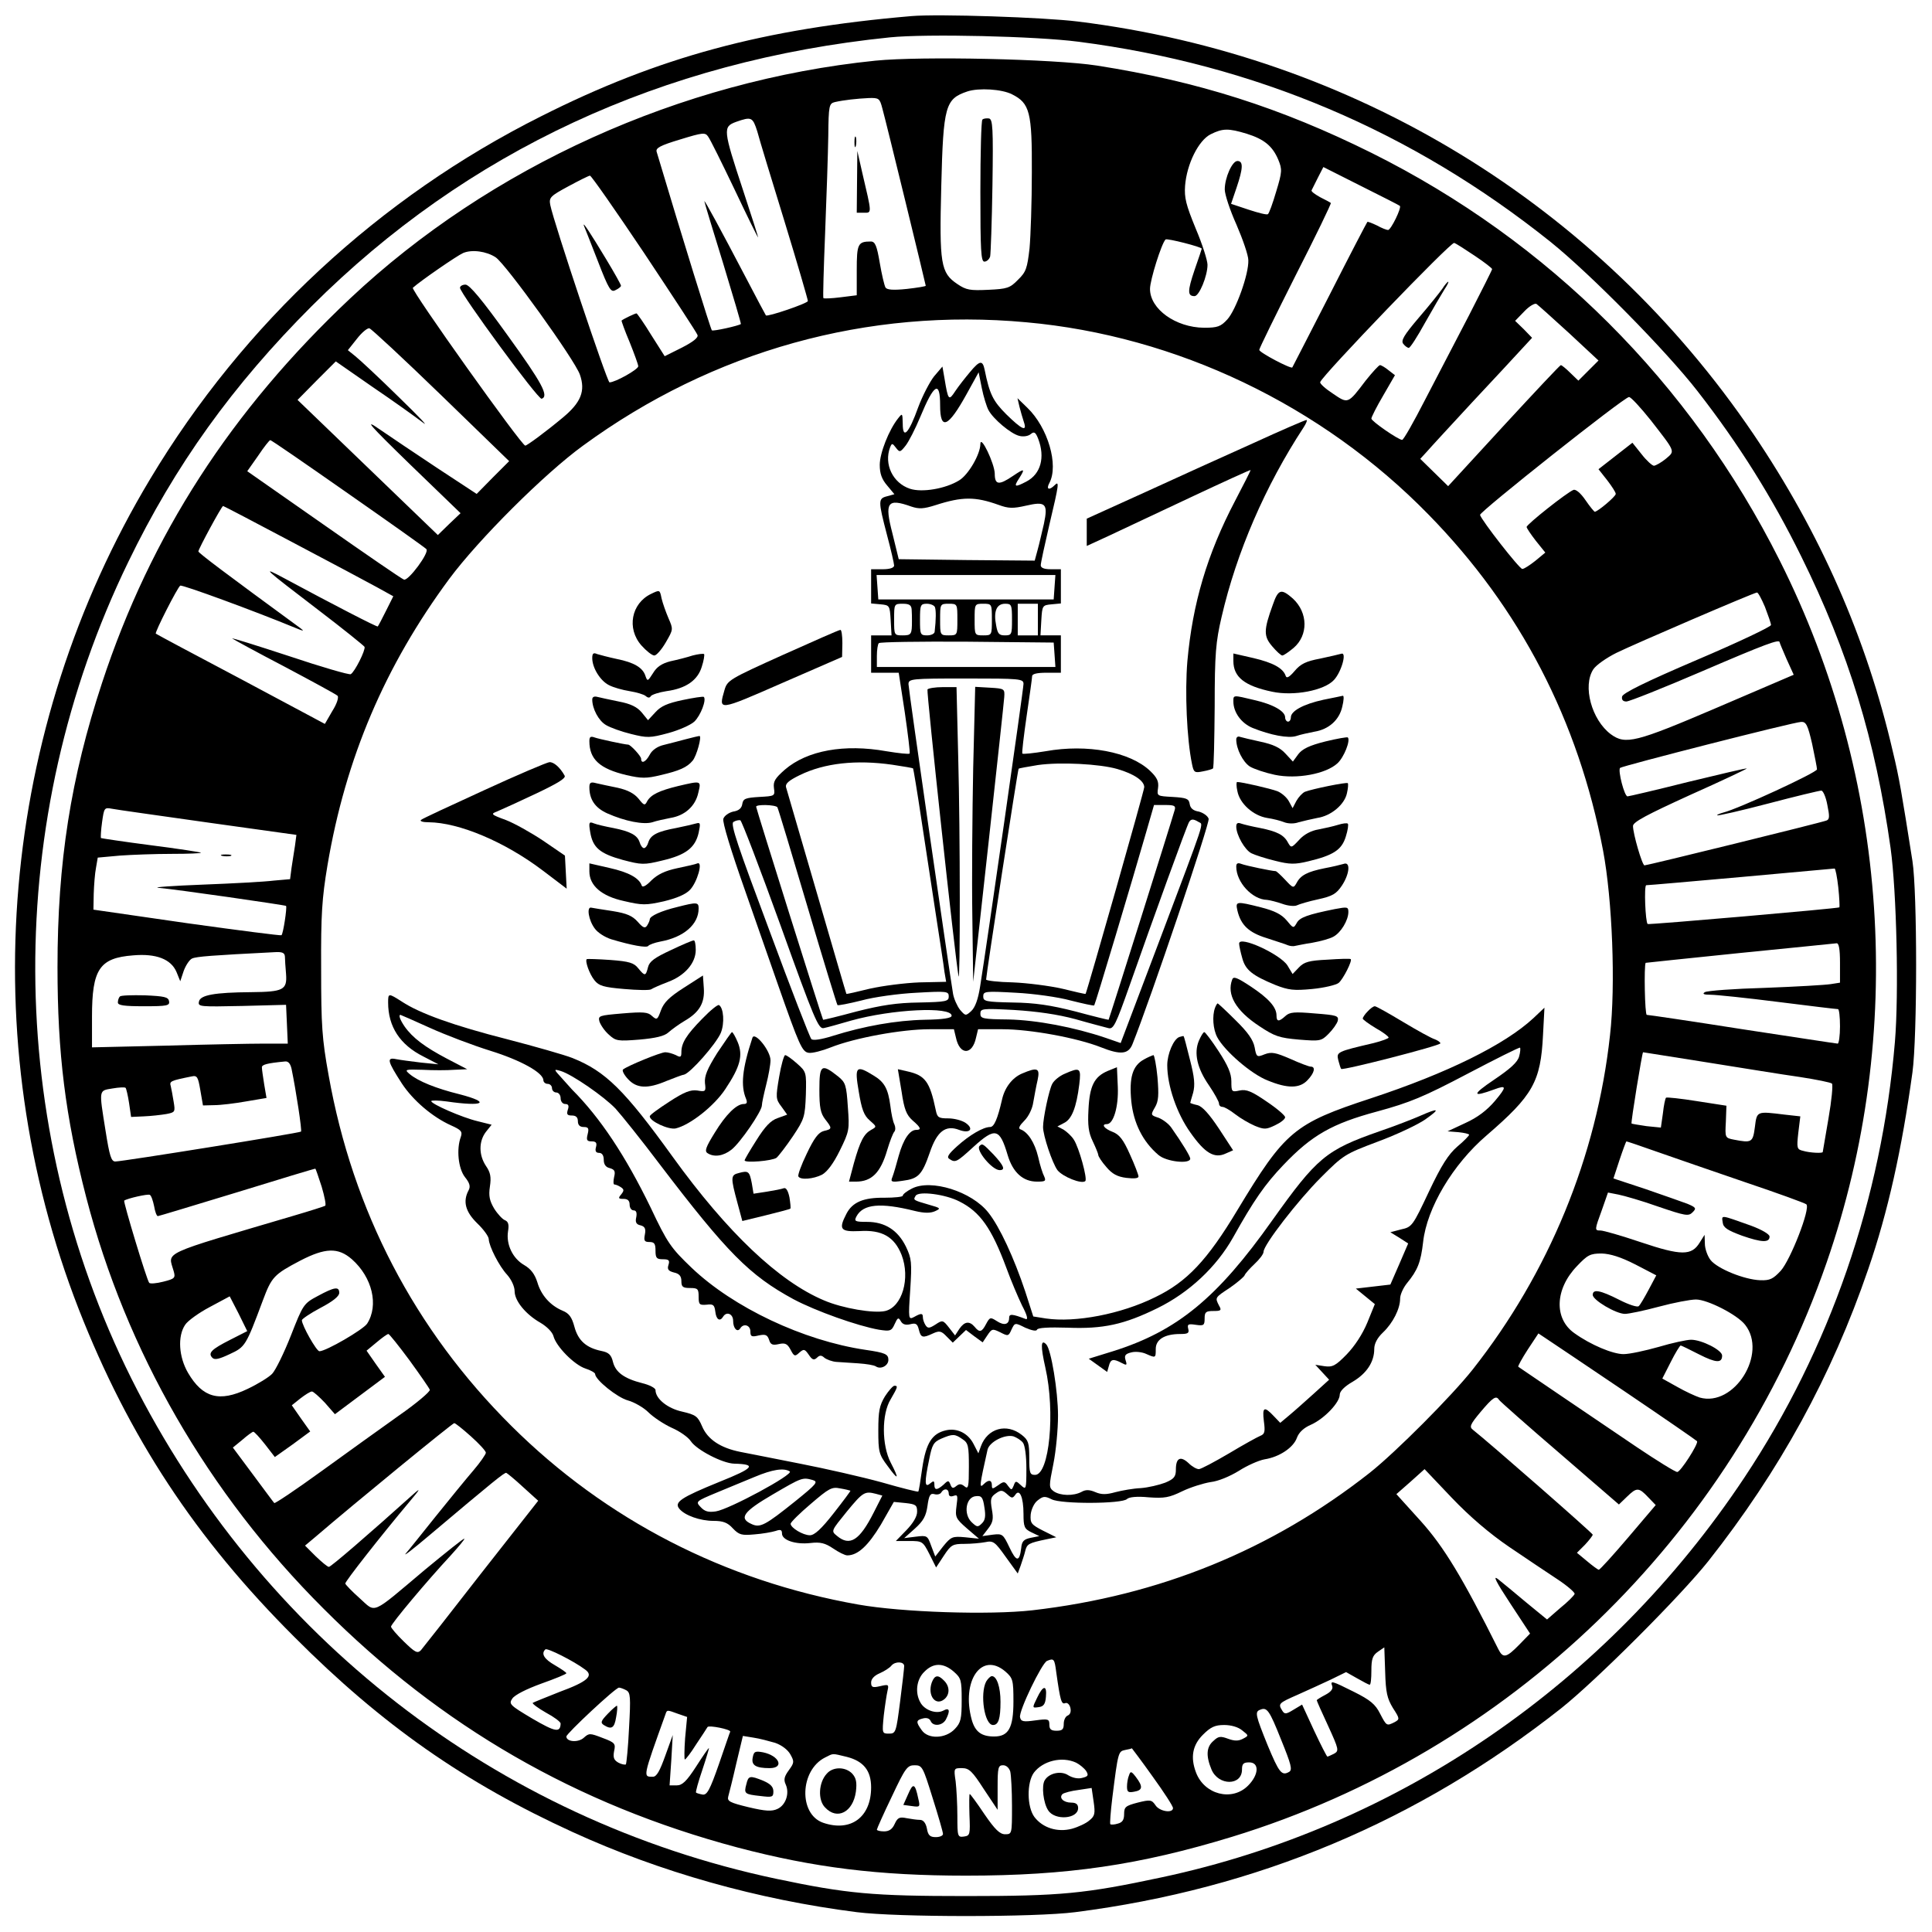 <?xml version="1.0" standalone="no"?>
<!DOCTYPE svg PUBLIC "-//W3C//DTD SVG 20010904//EN"
 "http://www.w3.org/TR/2001/REC-SVG-20010904/DTD/svg10.dtd">
<svg version="1.0" xmlns="http://www.w3.org/2000/svg"
 width="672pt" height="672pt" viewBox="0 0 672 672"
 preserveAspectRatio="xMidYMid meet">

<g transform="translate(0,672) scale(0.1,-0.1)"
fill="#000000" stroke="none">
<path d="M3170 6664 c-514 -44 -879 -142 -1289 -349 -562 -282 -1034 -720
-1358 -1260 -524 -872 -616 -1948 -249 -2889 174 -444 405 -796 751 -1141 304
-305 592 -506 966 -677 306 -140 644 -235 989 -279 141 -18 620 -18 760 0 633
81 1192 316 1690 709 122 97 415 390 512 512 248 314 429 644 556 1015 69 200
117 417 154 685 17 125 17 626 0 735 -38 241 -46 289 -68 380 -92 397 -253
762 -485 1105 -542 799 -1389 1316 -2349 1435 -120 15 -487 27 -580 19z m580
-89 c615 -79 1163 -312 1644 -697 139 -112 402 -379 510 -518 145 -186 261
-372 361 -575 165 -334 258 -639 311 -1015 21 -152 29 -507 15 -674 -46 -546
-226 -1068 -524 -1516 -476 -716 -1204 -1215 -2027 -1390 -267 -57 -349 -65
-680 -65 -325 0 -413 8 -660 60 -973 206 -1794 843 -2243 1740 -442 886 -446
1944 -11 2840 163 337 364 616 638 890 540 539 1219 854 2011 935 129 13 508
4 655 -15z"/>
<path d="M3045 6509 c-677 -69 -1340 -369 -1827 -827 -414 -390 -694 -823
-863 -1337 -109 -331 -155 -624 -155 -989 0 -299 27 -519 100 -801 139 -535
423 -1029 825 -1430 410 -411 881 -682 1440 -831 266 -70 490 -98 795 -98 353
0 604 37 925 135 963 295 1736 1040 2068 1996 277 797 218 1687 -163 2444
-311 619 -803 1110 -1419 1417 -316 157 -604 249 -956 304 -149 23 -611 33
-770 17z m475 -117 c62 -31 70 -62 69 -272 0 -102 -4 -220 -8 -264 -8 -69 -12
-82 -40 -109 -28 -29 -38 -32 -103 -35 -64 -3 -77 -1 -108 20 -58 39 -63 69
-56 341 7 280 14 303 91 329 40 13 120 8 155 -10z m-451 -49 c13 -46 151 -613
151 -617 0 -2 -30 -7 -66 -11 -48 -5 -69 -3 -74 5 -4 7 -13 45 -20 86 -10 59
-16 74 -31 74 -45 0 -49 -8 -49 -100 l0 -87 -56 -7 c-31 -4 -58 -5 -60 -3 -2
1 1 104 6 227 5 124 10 276 11 338 1 106 3 112 23 117 31 7 76 12 118 14 35 1
38 -1 47 -36z m-435 -80 c7 -27 50 -168 95 -314 45 -147 81 -271 81 -276 0 -8
-141 -56 -146 -50 -1 1 -33 61 -70 132 -89 170 -144 271 -144 265 0 -3 29 -99
65 -215 35 -115 63 -210 62 -212 -7 -6 -97 -26 -101 -22 -4 4 -101 316 -192
621 -4 13 12 22 82 43 78 24 87 25 97 10 7 -9 48 -92 92 -184 44 -93 81 -168
82 -167 1 0 -23 75 -53 166 -69 209 -70 219 -24 236 54 19 58 17 74 -33z
m1702 -8 c61 -19 90 -43 110 -90 14 -34 14 -42 -7 -111 -12 -41 -25 -77 -29
-79 -4 -3 -35 5 -68 16 l-60 20 19 56 c23 68 24 93 3 93 -18 0 -44 -58 -44
-99 0 -17 18 -72 41 -123 22 -51 41 -106 41 -123 2 -48 -43 -173 -73 -206 -23
-25 -34 -29 -81 -29 -99 1 -188 65 -188 135 0 31 40 158 54 172 5 5 126 -26
126 -32 0 -1 -11 -34 -25 -74 -25 -74 -25 -91 0 -91 16 0 45 70 45 109 0 15
-18 72 -41 126 -34 83 -40 107 -37 149 6 76 47 158 89 179 42 21 62 21 125 2z
m533 -251 c7 -6 -31 -84 -41 -84 -5 0 -23 7 -39 16 -17 8 -32 14 -33 12 -2 -2
-61 -115 -131 -253 -70 -137 -129 -251 -130 -253 -5 -6 -115 52 -115 61 0 5
57 121 126 258 70 137 125 251 123 253 -2 2 -19 11 -37 20 -18 10 -32 20 -30
24 2 4 12 24 22 44 l19 37 131 -66 c72 -36 133 -67 135 -69z m-2628 -165 c99
-149 183 -277 185 -284 4 -9 -15 -24 -54 -44 l-60 -30 -47 74 c-25 41 -49 75
-51 75 -5 0 -45 -19 -52 -25 -1 -1 11 -35 28 -75 16 -40 30 -78 30 -84 0 -11
-80 -56 -100 -56 -8 0 -194 556 -206 617 -5 26 0 31 63 65 37 20 71 37 75 37
4 1 89 -121 189 -270z m2889 -9 c33 -22 60 -43 60 -46 0 -3 -37 -76 -81 -162
-45 -87 -114 -219 -153 -294 -39 -76 -74 -138 -79 -138 -13 0 -107 65 -107 74
0 5 18 41 41 80 l41 71 -22 17 c-12 10 -26 18 -30 18 -4 0 -26 -24 -50 -54
-62 -82 -61 -81 -114 -45 -26 17 -46 35 -44 40 8 24 455 489 466 484 7 -2 39
-23 72 -45z m-3406 -5 c36 -24 276 -358 293 -408 20 -57 4 -97 -60 -150 -60
-50 -124 -97 -130 -97 -13 0 -399 542 -391 549 25 23 154 112 175 121 31 13
81 6 113 -15z m3734 -264 l102 -95 -35 -35 -35 -35 -28 27 c-15 15 -30 27 -33
27 -3 0 -92 -95 -199 -211 l-193 -210 -48 47 -49 48 23 25 c12 14 83 91 157
171 74 79 152 163 172 185 l37 40 -29 30 -30 29 32 33 c17 18 36 29 42 26 6
-4 57 -50 114 -102z m-1888 38 c522 -47 1027 -288 1399 -669 318 -325 521
-716 607 -1169 32 -170 44 -468 24 -642 -46 -422 -213 -827 -478 -1163 -72
-91 -267 -287 -358 -359 -341 -268 -730 -427 -1173 -478 -150 -17 -454 -7
-606 20 -464 82 -878 295 -1206 621 -337 335 -552 748 -636 1220 -23 127 -26
173 -26 370 -1 190 3 246 22 360 63 373 200 694 424 997 101 136 330 365 465
463 451 330 990 480 1542 429z m-2036 -253 l237 -230 -57 -57 -56 -57 -137 90
c-75 50 -165 110 -201 135 -55 38 -39 19 108 -124 l174 -168 -40 -38 -39 -38
-164 158 c-90 87 -200 193 -244 235 l-80 77 66 67 67 67 128 -89 c71 -48 149
-104 174 -123 25 -20 -12 19 -82 87 -69 68 -138 132 -152 143 l-26 21 31 39
c17 22 37 39 44 37 7 -2 119 -106 249 -232z m4208 -88 c87 -112 85 -106 52
-134 -16 -13 -34 -23 -41 -24 -6 0 -26 18 -43 40 l-32 40 -59 -46 -59 -46 30
-38 c16 -21 30 -42 30 -48 0 -9 -63 -62 -73 -62 -2 0 -17 18 -32 40 -17 25
-34 39 -42 36 -23 -9 -163 -120 -163 -129 0 -4 15 -26 32 -48 l33 -41 -35 -29
c-19 -15 -39 -28 -45 -28 -10 0 -142 169 -147 188 -3 10 500 409 518 410 6 1
40 -36 76 -81z m-4532 -254 c146 -102 269 -189 273 -194 12 -11 -63 -112 -78
-106 -7 2 -132 88 -279 191 l-266 186 38 54 c20 30 39 54 42 54 3 1 124 -83
270 -185z m-193 -170 c131 -69 264 -140 295 -157 l56 -31 -25 -50 c-14 -28
-27 -53 -29 -55 -2 -3 -153 75 -324 167 -84 45 -76 38 115 -108 88 -67 161
-126 163 -130 4 -11 -34 -87 -48 -95 -5 -3 -102 25 -215 63 -113 37 -202 65
-197 61 4 -3 86 -48 182 -98 96 -51 179 -96 184 -101 5 -5 -2 -28 -18 -53
l-26 -45 -292 156 c-161 85 -294 156 -296 158 -5 3 76 162 85 167 7 4 260 -89
398 -146 31 -13 35 -13 20 -2 -261 191 -354 261 -355 267 0 8 81 158 86 158 2
0 111 -57 241 -126z m5122 -225 c11 -29 21 -57 21 -63 0 -6 -116 -61 -257
-121 -180 -77 -259 -116 -261 -128 -2 -11 3 -17 15 -17 10 0 128 47 263 105
221 95 270 113 270 101 0 -2 11 -28 24 -58 l25 -55 -266 -114 c-285 -122 -319
-130 -370 -93 -67 50 -99 168 -61 226 10 15 46 40 80 57 63 31 477 209 489
210 4 1 16 -22 28 -50z m164 -476 c9 -43 17 -83 17 -89 0 -11 -273 -137 -325
-150 -14 -4 -24 -8 -22 -10 2 -2 82 16 177 41 95 25 178 45 185 45 6 0 16 -22
21 -50 8 -39 8 -50 -3 -54 -17 -7 -623 -156 -633 -156 -8 0 -40 110 -40 137 0
14 50 40 199 108 110 49 198 91 197 92 -1 2 -93 -20 -205 -47 -111 -28 -206
-50 -210 -50 -11 0 -34 90 -26 99 8 7 602 159 630 160 17 1 23 -11 38 -76z
m-5580 -274 l308 -43 -5 -38 c-3 -21 -9 -55 -12 -77 l-5 -39 -57 -5 c-31 -4
-142 -10 -247 -14 -104 -4 -174 -9 -155 -11 61 -5 441 -60 445 -63 4 -5 -10
-98 -16 -102 -2 -2 -150 17 -329 42 l-325 47 1 55 c1 30 4 71 8 91 l6 35 77 7
c42 3 123 6 181 6 58 0 103 2 101 4 -2 2 -80 14 -174 26 -93 12 -172 24 -174
25 -1 2 0 27 4 55 7 50 8 52 34 47 14 -3 165 -24 334 -48z m5671 -225 c4 -37
5 -68 4 -70 -5 -4 -662 -61 -667 -58 -8 7 -13 134 -5 135 17 0 649 57 655 58
3 1 9 -29 13 -65z m6 -263 l0 -69 -32 -5 c-18 -3 -121 -9 -228 -13 -107 -3
-202 -10 -210 -15 -10 -6 -4 -9 20 -9 19 0 125 -11 235 -25 110 -14 203 -25
208 -25 4 0 7 -27 7 -60 0 -33 -4 -60 -8 -60 -4 0 -153 23 -331 50 -178 28
-327 50 -333 50 -7 0 -10 171 -4 181 1 0 147 16 326 34 179 18 331 33 338 34
8 1 12 -19 12 -68z m-5409 22 c0 -10 2 -37 4 -61 4 -55 -9 -62 -122 -63 -127
-1 -177 -10 -181 -33 -4 -18 4 -18 150 -15 l153 4 3 -67 3 -68 -84 0 c-46 0
-199 -3 -340 -7 l-257 -6 0 107 c0 165 26 204 143 213 80 7 132 -13 151 -58
l13 -32 12 36 c7 19 20 39 29 43 15 7 69 11 285 22 29 2 37 -2 38 -15z m4945
-368 c120 -19 266 -43 324 -51 58 -9 108 -19 112 -23 4 -4 -1 -58 -12 -121
-11 -63 -20 -116 -20 -117 0 -5 -45 -3 -68 4 -22 5 -23 9 -17 63 l7 57 -54 6
c-98 12 -97 13 -104 -43 -7 -54 -11 -56 -73 -44 -31 6 -31 7 -28 62 l2 56
-103 16 c-56 9 -104 14 -107 12 -3 -3 -8 -27 -11 -55 l-7 -49 -50 5 c-27 4
-51 8 -52 9 -3 3 37 248 40 248 1 0 100 -16 221 -35z m-4922 -22 c16 -78 37
-216 33 -219 -5 -5 -621 -104 -646 -104 -14 0 -20 19 -34 108 -23 144 -24 138
24 146 23 4 44 5 46 2 2 -2 8 -26 12 -53 l7 -48 44 2 c25 1 60 5 78 8 31 6 32
7 26 43 -3 20 -8 45 -10 54 -5 17 -2 19 73 34 19 4 22 -2 30 -49 l9 -52 39 1
c22 0 72 6 111 13 l71 12 -8 47 c-4 26 -8 52 -8 59 -1 10 18 15 81 21 11 1 18
-8 22 -25z m4749 -289 c56 -20 194 -67 307 -106 113 -38 209 -73 213 -77 15
-14 -55 -193 -89 -231 -27 -29 -38 -34 -71 -33 -56 2 -149 40 -173 70 -11 14
-20 40 -20 57 l-1 31 -17 -27 c-28 -46 -64 -46 -204 1 -68 23 -131 41 -141 41
-21 0 -21 1 5 72 l21 60 36 -7 c20 -4 83 -22 139 -42 94 -32 105 -34 119 -20
14 14 13 17 -18 30 -19 7 -84 30 -145 51 l-112 37 21 64 c12 36 23 65 24 65 2
0 50 -16 106 -36z m-4644 -122 c10 -34 16 -64 12 -66 -3 -2 -53 -18 -111 -35
-470 -139 -435 -123 -416 -192 7 -24 4 -27 -36 -37 -23 -6 -46 -8 -49 -4 -8 8
-91 283 -87 286 12 8 83 24 89 20 5 -2 11 -20 15 -39 3 -19 9 -35 13 -35 3 0
128 38 276 83 149 46 271 83 272 82 1 0 11 -29 22 -63z m105 -252 c71 -63 94
-160 53 -224 -14 -21 -143 -96 -166 -96 -10 0 -61 90 -61 108 0 4 29 24 65 43
42 22 65 40 65 52 0 23 -16 21 -75 -11 -49 -26 -51 -30 -93 -137 -24 -61 -53
-120 -65 -133 -11 -12 -50 -36 -86 -53 -98 -47 -156 -31 -207 56 -32 55 -37
127 -10 167 9 14 48 42 86 62 l69 37 31 -60 30 -61 -59 -30 c-65 -33 -79 -46
-62 -63 8 -8 24 -4 60 13 54 25 56 28 115 186 31 83 39 91 130 139 87 45 132
47 180 5z m4464 -18 l73 -38 -26 -49 c-15 -28 -30 -54 -35 -58 -4 -5 -35 5
-68 22 -67 34 -92 38 -92 17 0 -18 81 -66 112 -66 13 0 66 11 118 25 52 14
110 25 129 25 40 0 144 -53 171 -88 79 -100 -38 -287 -158 -253 -15 5 -50 21
-78 37 l-52 29 29 57 c16 32 32 58 35 58 2 0 31 -14 64 -31 59 -30 80 -31 80
-4 0 19 -71 55 -108 55 -15 0 -66 -11 -113 -25 -46 -13 -101 -25 -122 -25 -37
0 -114 32 -171 73 -71 50 -68 153 9 233 37 39 46 44 86 44 30 -1 66 -12 117
-38z m-4264 -333 c37 -51 69 -97 71 -103 2 -6 -46 -47 -108 -90 -62 -44 -183
-131 -270 -194 -87 -63 -160 -112 -163 -110 -3 3 -36 48 -74 99 l-70 94 33 27
c17 15 35 28 38 28 4 0 22 -20 41 -44 l34 -44 62 44 61 45 -32 45 -32 46 30
24 c17 13 34 24 40 24 5 0 25 -18 45 -39 l35 -40 87 65 87 65 -32 45 -32 46
35 29 c19 16 37 29 41 29 3 0 36 -41 73 -91z m4229 -110 c136 -92 249 -170
250 -172 4 -11 -58 -107 -69 -107 -7 0 -70 39 -140 86 -150 101 -407 276 -413
280 -2 2 13 29 33 60 l37 56 27 -18 c15 -10 139 -93 275 -185z m-439 -28 c3
-5 98 -89 211 -186 l206 -178 28 27 c34 33 41 33 74 -2 l26 -27 -96 -113 c-52
-61 -98 -112 -102 -112 -3 0 -22 14 -41 30 l-35 29 28 28 c15 16 27 32 27 35
0 5 -361 321 -417 365 -13 10 -9 19 27 62 43 51 54 58 64 42z m-3576 -127 c29
-26 52 -51 52 -57 0 -5 -19 -33 -43 -61 -24 -28 -83 -100 -132 -161 -48 -60
-95 -119 -104 -129 -9 -11 26 16 78 60 230 194 266 223 272 221 3 -1 30 -23
58 -49 l53 -48 -198 -252 c-108 -139 -203 -260 -210 -268 -12 -12 -20 -8 -59
30 -25 24 -45 48 -45 52 0 10 127 161 207 247 28 31 50 57 48 59 -2 2 -63 -47
-137 -108 -190 -160 -169 -151 -227 -99 -27 24 -49 47 -50 51 -1 7 123 165
222 283 38 45 42 52 16 29 -159 -143 -288 -254 -295 -254 -5 0 -25 17 -46 37
l-37 37 37 31 c135 116 476 395 482 395 4 0 30 -21 58 -46z m3612 -385 c58
-39 133 -90 167 -112 35 -23 61 -46 60 -51 -2 -6 -24 -28 -50 -49 l-46 -40
-72 59 c-39 33 -83 69 -98 81 -20 16 -8 -8 42 -84 l69 -105 -38 -39 c-44 -45
-56 -48 -72 -16 -125 250 -190 357 -270 446 l-85 94 49 43 49 44 95 -100 c62
-65 131 -124 200 -171z m-3215 -426 c31 -22 9 -42 -89 -78 -48 -19 -90 -36
-93 -38 -2 -3 18 -18 46 -34 28 -15 51 -32 51 -38 -1 -33 -19 -29 -98 17 -79
47 -83 51 -70 70 9 13 49 33 101 52 48 17 87 33 87 36 0 3 -18 15 -40 28 -37
21 -49 40 -33 55 6 6 98 -40 138 -70z m2810 -134 c24 -37 24 -39 6 -49 -28
-14 -28 -14 -51 30 -16 32 -34 47 -90 75 -78 39 -84 41 -76 20 3 -10 -5 -20
-24 -30 -17 -9 -30 -17 -30 -19 0 -2 18 -43 40 -90 37 -81 38 -86 20 -96 -10
-5 -21 -10 -23 -10 -2 0 -23 41 -46 90 l-42 91 -30 -18 c-26 -16 -31 -16 -39
-3 -15 24 -13 26 53 55 34 15 86 39 116 53 l53 26 39 -22 c21 -12 40 -22 43
-22 4 0 6 22 6 49 0 40 4 53 23 66 l22 15 3 -86 c2 -71 7 -92 27 -125z m-1171
124 c14 -99 18 -112 31 -107 7 3 15 -4 18 -16 3 -13 0 -23 -9 -27 -8 -3 -14
-16 -14 -29 0 -19 -5 -24 -25 -24 -19 0 -25 5 -25 21 0 20 -4 21 -49 15 -42
-6 -50 -4 -53 11 -5 21 76 189 94 196 24 10 26 7 32 -40z m-529 22 c0 -6 -6
-61 -14 -122 -14 -109 -15 -113 -39 -113 -24 0 -24 1 -18 63 4 34 10 73 13 86
5 22 4 23 -26 16 -26 -6 -31 -4 -31 13 0 12 11 24 30 32 16 7 35 19 41 27 13
15 44 14 44 -2z m172 -19 c26 -23 28 -29 28 -99 0 -66 -3 -79 -24 -101 -32
-34 -93 -36 -115 -4 -21 29 -20 35 5 41 12 3 22 0 26 -9 8 -20 41 -17 53 5 16
31 13 43 -9 31 -25 -13 -66 2 -80 29 -19 34 -13 80 14 106 31 32 66 32 102 1z
m180 0 c26 -23 28 -29 28 -104 0 -92 -17 -122 -67 -122 -44 0 -66 16 -78 58
-37 135 34 239 117 168z m-1319 -65 c15 -8 16 -23 10 -131 -3 -67 -9 -124 -11
-127 -3 -2 -15 0 -26 6 -16 9 -19 18 -15 40 6 26 3 30 -40 46 -44 17 -47 17
-65 1 -19 -18 -61 -15 -61 4 0 10 171 170 183 170 4 0 16 -4 25 -9z m2278
-172 c35 -86 40 -105 28 -112 -26 -15 -35 -3 -75 93 -42 104 -45 116 -26 123
24 10 32 -1 73 -104z m-2098 90 l32 -11 -7 -74 c-3 -41 -3 -74 -1 -74 3 0 21
23 39 52 19 28 37 56 40 61 5 7 80 -8 79 -16 -1 -1 -18 -51 -39 -112 -32 -92
-42 -109 -57 -107 -11 2 -21 5 -23 7 -2 2 8 38 22 79 14 42 24 76 23 76 -2 0
-22 -29 -45 -65 -33 -51 -48 -65 -67 -65 l-25 0 6 88 5 87 -26 -72 c-19 -53
-30 -73 -43 -73 -35 0 -36 -5 44 218 5 15 5 15 43 1z m1963 -58 c23 -18 23
-18 2 -29 -15 -8 -29 -8 -51 0 -27 10 -34 9 -51 -7 -25 -21 -27 -52 -7 -100
24 -57 106 -57 106 0 0 20 5 25 25 25 36 0 34 -43 -4 -81 -56 -56 -152 -31
-181 46 -20 53 -12 95 24 131 27 27 42 34 74 34 24 0 49 -7 63 -19z m-1625
-43 c23 -8 44 -24 53 -40 14 -25 14 -29 -5 -55 -16 -22 -19 -33 -11 -50 14
-31 0 -72 -29 -85 -19 -9 -41 -8 -100 6 -66 16 -75 21 -71 37 3 11 16 62 28
115 l23 96 37 -6 c21 -3 54 -12 75 -18z m1313 -117 c39 -54 71 -103 71 -110 0
-19 -47 -12 -61 10 -13 19 -18 20 -62 9 -42 -11 -47 -15 -47 -40 0 -20 -6 -29
-22 -33 -12 -4 -24 -4 -26 -2 -2 2 1 43 7 92 20 160 21 161 44 166 12 2 23 5
24 6 0 0 33 -43 72 -98z m-1063 68 c58 -15 84 -48 84 -106 0 -104 -71 -156
-167 -123 -86 30 -81 183 7 227 30 15 22 15 76 2z m797 -20 c12 -6 28 -19 35
-29 9 -15 7 -19 -14 -24 -14 -4 -33 0 -48 9 -25 17 -67 8 -82 -17 -12 -19 -5
-80 12 -105 23 -36 104 -30 104 8 0 13 -7 19 -24 19 -27 0 -44 17 -30 30 5 4
30 11 55 14 l46 7 7 -48 c6 -41 4 -50 -15 -65 -11 -10 -39 -23 -61 -29 -50
-13 -101 3 -130 41 -26 35 -27 119 -2 154 31 41 97 58 147 35z m-499 -123 c20
-63 36 -119 36 -125 0 -6 -11 -11 -25 -11 -20 0 -27 6 -31 30 -4 20 -13 30
-24 30 -10 0 -31 3 -47 6 -24 5 -31 2 -41 -20 -8 -18 -19 -26 -37 -26 -14 0
-25 3 -25 6 0 3 23 55 52 115 47 100 54 109 79 109 27 0 29 -5 63 -114z m270
92 c3 -13 6 -67 6 -120 0 -97 0 -98 -24 -98 -18 0 -35 16 -72 70 -26 39 -49
70 -51 70 -2 0 -2 -33 -1 -72 3 -69 2 -73 -19 -76 -22 -3 -23 0 -23 71 0 41
-3 95 -6 121 -7 46 -6 46 22 46 25 0 36 -11 76 -73 l48 -72 0 78 c0 69 2 77
19 77 11 0 21 -9 25 -22z"/>
<path d="M3417 6304 c-4 -4 -7 -117 -7 -251 0 -204 2 -243 14 -243 8 0 17 8
20 18 2 9 6 120 8 247 3 201 1 230 -12 233 -9 1 -19 0 -23 -4z"/>
<path d="M2972 6225 c0 -16 2 -22 5 -12 2 9 2 23 0 30 -3 6 -5 -1 -5 -18z"/>
<path d="M2981 6088 l-1 -108 25 0 c28 0 28 -5 -6 140 l-17 75 -1 -107z"/>
<path d="M2031 5935 c2 -5 24 -60 48 -122 39 -101 46 -111 62 -102 11 5 19 12
19 15 0 4 -23 45 -52 93 -53 88 -83 134 -77 116z"/>
<path d="M5017 5716 c-9 -13 -45 -58 -82 -101 -52 -61 -63 -80 -54 -91 6 -8
15 -14 19 -14 5 0 30 39 57 88 27 48 57 99 67 115 10 15 16 27 13 27 -2 0 -12
-11 -20 -24z"/>
<path d="M1600 5719 c0 -19 272 -390 284 -386 26 9 2 54 -118 220 -89 124
-133 177 -147 177 -10 0 -19 -5 -19 -11z"/>
<path d="M3374 5426 c-16 -19 -39 -48 -51 -66 -23 -35 -25 -34 -38 45 l-7 40
-29 -34 c-15 -19 -40 -67 -55 -107 -33 -92 -54 -114 -54 -58 -1 37 -1 38 -16
19 -32 -40 -64 -121 -64 -162 0 -30 7 -50 26 -72 l25 -30 -25 -7 c-32 -8 -32
-15 -1 -134 14 -52 25 -101 25 -107 0 -8 -15 -13 -40 -13 l-40 0 0 -59 0 -60
33 -3 c31 -3 32 -4 35 -55 l3 -53 -35 0 -36 0 0 -65 0 -65 48 0 48 0 21 -137
c11 -76 19 -141 17 -144 -2 -3 -38 1 -81 8 -146 26 -275 3 -353 -64 -34 -30
-41 -41 -38 -64 4 -28 3 -28 -51 -31 -48 -3 -56 -6 -59 -24 -2 -15 -12 -24
-32 -27 -16 -4 -31 -15 -34 -25 -4 -11 27 -112 75 -248 44 -126 96 -274 115
-329 74 -211 84 -234 107 -237 12 -2 47 7 77 19 83 33 247 63 343 63 l85 0 7
-29 c13 -62 57 -62 70 0 l7 29 85 0 c96 0 260 -30 343 -63 68 -27 95 -24 109
11 63 157 270 770 265 784 -3 10 -19 21 -34 25 -20 3 -30 12 -32 27 -3 18 -11
21 -59 24 -55 3 -55 3 -51 31 3 23 -3 36 -28 60 -70 66 -218 94 -363 68 -43
-7 -80 -11 -81 -8 -2 3 5 62 15 131 10 69 19 131 19 138 0 8 17 12 50 12 l50
0 0 65 0 65 -36 0 -35 0 3 53 c3 51 4 52 36 55 l32 3 0 60 0 59 -35 0 c-24 0
-35 5 -35 14 0 8 14 72 30 141 34 143 35 154 18 137 -19 -19 -30 -14 -18 8 33
62 -5 193 -77 262 l-34 33 7 -30 c4 -16 11 -40 15 -52 13 -37 -7 -27 -61 26
-46 46 -58 70 -75 154 -7 35 -17 34 -51 -7z m64 -132 c16 -31 78 -83 107 -90
14 -4 32 -1 40 6 12 10 17 7 26 -16 25 -65 9 -123 -41 -149 -40 -21 -45 -19
-26 10 23 36 20 37 -20 10 -50 -34 -64 -32 -64 8 -1 35 -49 136 -50 103 0 -36
-42 -108 -74 -127 -47 -29 -129 -43 -171 -29 -60 20 -91 86 -69 144 6 15 8 15
20 -1 13 -17 15 -17 34 7 11 14 34 59 51 100 48 116 69 128 69 40 0 -89 28
-77 92 39 l42 76 11 -55 c6 -30 17 -65 23 -76z m35 -330 c35 -13 51 -13 95 -3
69 16 78 8 63 -63 -7 -29 -16 -70 -22 -91 l-10 -37 -236 2 -237 3 -22 90 c-28
108 -18 123 66 93 27 -9 43 -8 84 5 93 30 138 30 219 1z m195 -286 l-3 -43
-305 0 -305 0 -3 43 -3 42 311 0 311 0 -3 -42z m-497 -78 c1 -11 1 -29 1 -40
0 -46 -2 -50 -32 -50 -30 0 -30 1 -30 55 0 54 0 55 30 55 23 0 30 -5 31 -20z
m81 8 c4 -11 4 -42 -1 -85 0 -7 -12 -13 -26 -13 -24 0 -25 3 -25 55 0 51 2 55
24 55 13 0 26 -6 28 -12z m78 -43 c0 -54 0 -55 -30 -55 -30 0 -30 1 -30 55 0
54 0 55 30 55 30 0 30 -1 30 -55z m120 0 c0 -54 0 -55 -30 -55 -30 0 -30 1
-30 55 0 54 0 55 30 55 30 0 30 -1 30 -55z m70 0 c0 -52 -1 -55 -25 -55 -20 0
-25 6 -30 34 -10 49 1 76 31 76 22 0 24 -3 24 -55z m90 0 l0 -55 -35 0 -35 0
0 55 0 55 35 0 35 0 0 -55z m58 -122 l3 -43 -310 0 -311 0 0 38 c0 21 3 42 7
45 4 4 142 6 307 5 l301 -3 3 -42z m-108 -102 c0 -18 -128 -910 -151 -1053 -7
-44 -17 -72 -31 -85 -19 -17 -20 -17 -39 5 -10 13 -21 38 -24 55 -14 83 -155
1060 -155 1077 0 19 8 20 200 20 189 0 200 -1 200 -19z m-456 -281 c39 -6 71
-11 72 -13 1 -1 14 -78 28 -172 14 -93 37 -244 51 -335 14 -91 28 -181 30
-200 l6 -35 -93 -2 c-51 -2 -129 -12 -173 -22 -44 -11 -80 -19 -81 -18 -1 1
-47 160 -103 352 -56 193 -104 357 -107 367 -3 12 9 23 48 42 86 42 196 54
322 36z m783 -15 c58 -17 93 -41 93 -63 0 -12 -197 -704 -204 -719 -1 -1 -37
7 -81 18 -44 10 -122 20 -172 22 -51 1 -93 6 -93 10 0 16 110 730 113 733 1 2
32 7 67 13 77 11 216 4 277 -14z m-1183 -133 c3 -5 50 -161 105 -347 55 -186
102 -339 104 -341 2 -2 39 5 83 16 43 12 130 24 192 27 106 6 112 5 112 -13 0
-17 -9 -19 -103 -21 -77 -1 -130 -9 -217 -31 -63 -17 -116 -30 -117 -29 -3 3
-233 735 -233 741 0 9 68 7 74 -2z m1382 -9 c-12 -43 -228 -728 -230 -730 0
-1 -53 12 -116 29 -86 22 -141 30 -217 31 -94 2 -103 4 -103 21 0 18 6 19 113
13 61 -3 148 -15 191 -27 44 -11 80 -19 82 -17 3 2 135 443 180 600 l28 97 39
0 c32 0 37 -3 33 -17z m-1371 -402 c117 -326 132 -361 150 -357 11 2 54 14 95
26 143 40 350 50 350 17 0 -8 -28 -13 -93 -14 -100 -2 -212 -22 -320 -56 -41
-13 -70 -17 -75 -11 -5 5 -71 175 -146 378 -110 294 -136 370 -125 377 8 5 18
7 24 6 5 -2 68 -167 140 -366z m1454 360 c17 -11 29 25 -140 -423 l-131 -346
-52 18 c-109 37 -241 62 -338 64 -89 1 -98 3 -98 20 0 18 6 19 118 13 79 -5
150 -15 213 -32 52 -15 103 -28 114 -31 18 -5 26 12 74 148 80 228 200 559
207 569 7 11 15 11 33 0z"/>
<path d="M3226 4322 c-4 -7 96 -933 108 -997 6 -36 6 503 -1 758 l-6 247 -48
0 c-26 0 -50 -4 -53 -8z"/>
<path d="M3385 4048 c-3 -156 -5 -386 -3 -513 l3 -230 53 480 c29 264 54 494
55 510 2 29 1 30 -49 33 l-52 3 -7 -283z"/>
<path d="M4360 5179 c-96 -43 -266 -120 -377 -171 l-203 -92 0 -47 0 -48 76
35 c42 20 170 80 285 134 115 54 209 97 209 95 0 -2 -24 -50 -54 -107 -97
-185 -148 -357 -166 -558 -9 -108 -2 -270 16 -357 6 -30 9 -32 38 -26 17 3 33
8 35 10 3 2 5 99 6 216 0 184 4 225 24 311 52 225 152 456 285 659 10 15 14
27 10 26 -5 0 -88 -36 -184 -80z"/>
<path d="M2264 4654 c-68 -33 -85 -120 -33 -179 17 -19 37 -35 45 -35 7 0 25
20 40 46 26 45 26 45 9 84 -9 21 -20 52 -24 69 -6 30 -6 30 -37 15z"/>
<path d="M4427 4616 c-32 -88 -32 -109 -2 -144 15 -18 31 -32 35 -32 5 0 22
12 39 26 52 44 51 123 -2 172 -41 36 -51 33 -70 -22z"/>
<path d="M2723 4442 c-186 -84 -193 -88 -203 -122 -21 -73 -24 -74 200 24
l209 91 1 48 c0 26 -3 47 -7 46 -5 0 -95 -40 -200 -87z"/>
<path d="M2060 4431 c0 -34 28 -79 58 -94 15 -8 47 -17 72 -21 24 -4 49 -11
56 -17 8 -7 14 -7 18 0 4 5 28 13 54 17 68 9 109 38 123 85 7 21 10 41 8 44
-3 2 -21 0 -40 -5 -18 -6 -53 -15 -77 -20 -31 -8 -48 -20 -61 -42 -18 -28 -19
-29 -26 -9 -9 29 -40 47 -100 59 -28 6 -58 14 -68 17 -13 6 -17 2 -17 -14z"/>
<path d="M4290 4421 c0 -56 39 -87 135 -107 75 -16 181 4 215 41 26 28 46 99
25 91 -7 -2 -41 -10 -74 -17 -48 -9 -67 -18 -88 -43 -18 -21 -28 -27 -31 -17
-9 27 -44 46 -112 62 l-70 16 0 -26z"/>
<path d="M2060 4287 c0 -32 22 -74 48 -89 15 -9 54 -23 87 -31 56 -14 66 -14
129 3 37 10 78 28 91 40 22 21 43 76 33 86 -3 2 -36 -3 -74 -11 -52 -11 -75
-21 -94 -42 l-26 -28 -22 27 c-16 19 -38 30 -80 38 -31 6 -65 14 -74 16 -11 3
-18 0 -18 -9z"/>
<path d="M4290 4280 c0 -38 28 -76 67 -92 62 -25 124 -37 152 -28 14 5 43 11
63 15 50 8 87 41 97 88 5 20 6 37 2 37 -3 -1 -34 -7 -68 -14 -69 -15 -113 -39
-113 -61 0 -8 -4 -15 -10 -15 -5 0 -10 7 -10 15 0 21 -41 45 -107 60 -75 18
-73 18 -73 -5z"/>
<path d="M2050 4142 c0 -63 36 -96 129 -118 52 -12 70 -12 119 0 65 15 92 27
111 50 14 16 33 86 24 86 -3 0 -24 -5 -47 -11 -22 -6 -57 -15 -77 -20 -22 -5
-41 -18 -49 -34 -14 -26 -30 -33 -30 -14 0 9 -37 49 -45 49 -11 0 -104 20
-117 25 -14 5 -18 2 -18 -13z"/>
<path d="M4300 4148 c0 -33 23 -78 47 -94 15 -9 54 -22 87 -29 76 -16 178 3
218 40 23 21 46 80 36 90 -2 2 -37 -4 -78 -14 -56 -14 -80 -26 -94 -44 l-19
-26 -26 28 c-19 21 -44 32 -86 41 -33 7 -65 15 -72 17 -7 3 -13 -1 -13 -9z"/>
<path d="M1683 3971 c-116 -53 -215 -99 -219 -103 -4 -5 8 -8 27 -8 106 -1
265 -68 397 -168 l83 -63 -3 58 -3 57 -76 52 c-42 28 -101 61 -130 72 -52 19
-53 21 -29 30 14 6 74 33 133 61 76 36 106 54 101 63 -16 29 -38 48 -53 47 -9
-1 -111 -44 -228 -98z"/>
<path d="M2050 3982 c0 -43 20 -72 62 -91 63 -28 127 -40 157 -31 14 5 43 11
63 15 50 8 87 41 97 88 10 42 11 42 -70 23 -66 -16 -95 -30 -108 -53 -8 -16
-11 -15 -30 9 -15 18 -37 30 -73 38 -29 6 -63 13 -75 16 -18 5 -23 2 -23 -14z"/>
<path d="M4304 3968 c8 -43 55 -85 103 -93 21 -3 48 -10 60 -15 13 -5 34 -6
50 0 15 4 45 11 65 15 48 7 95 47 103 86 4 17 5 32 3 35 -5 4 -123 -20 -149
-30 -9 -4 -22 -18 -30 -32 l-13 -25 -13 24 c-7 13 -25 29 -40 35 -24 9 -123
32 -140 32 -3 0 -3 -15 1 -32z"/>
<path d="M2053 3825 c9 -53 33 -74 113 -96 65 -17 73 -18 138 -2 81 19 114 44
126 96 7 33 6 37 -8 33 -10 -3 -41 -10 -70 -16 -65 -12 -89 -24 -97 -50 -3
-11 -10 -20 -15 -20 -5 0 -12 9 -15 20 -8 25 -32 38 -92 50 -27 5 -57 12 -67
16 -17 7 -19 4 -13 -31z"/>
<path d="M4300 3845 c0 -29 30 -82 53 -93 12 -6 49 -18 82 -26 51 -13 69 -13
115 -2 88 21 117 40 131 86 7 22 10 42 7 45 -3 3 -18 1 -34 -4 -16 -5 -47 -12
-68 -16 -25 -4 -50 -17 -67 -36 -27 -29 -28 -29 -39 -10 -14 27 -38 39 -97 51
-27 5 -56 12 -65 15 -13 5 -18 2 -18 -10z"/>
<path d="M2050 3689 c0 -49 42 -86 120 -103 64 -15 76 -15 139 -1 45 11 76 24
91 40 25 26 46 99 26 92 -6 -3 -38 -10 -71 -17 -42 -9 -67 -21 -89 -42 -19
-20 -32 -26 -34 -18 -9 26 -45 46 -112 61 l-70 16 0 -28z"/>
<path d="M4300 3706 c0 -55 56 -115 107 -116 10 -1 34 -7 54 -14 19 -7 42 -9
50 -5 8 4 41 14 74 21 50 11 63 19 82 47 28 42 31 86 6 76 -10 -3 -39 -10 -66
-15 -59 -12 -83 -24 -97 -51 -11 -19 -12 -19 -40 11 -15 16 -30 30 -33 30 -12
0 -104 19 -119 25 -13 5 -18 2 -18 -9z"/>
<path d="M2355 3565 c-54 -13 -95 -31 -95 -43 0 -4 -4 -13 -9 -21 -7 -11 -14
-9 -33 13 -18 20 -37 29 -87 37 -35 5 -69 11 -75 12 -16 3 -9 -44 13 -73 10
-14 35 -30 57 -37 70 -21 124 -31 129 -23 3 4 21 11 42 15 82 15 133 60 133
115 0 22 -5 23 -75 5z"/>
<path d="M4304 3553 c12 -51 40 -77 102 -96 32 -11 66 -21 74 -25 8 -3 20 -4
25 -2 6 1 33 7 60 11 28 5 61 14 73 21 26 14 52 57 52 86 0 18 -4 18 -47 10
-94 -19 -123 -29 -133 -49 -11 -19 -12 -18 -35 10 -18 21 -42 33 -89 45 -87
22 -89 21 -82 -11z"/>
<path d="M2333 3415 c-56 -26 -74 -39 -79 -59 -8 -32 -11 -32 -34 -4 -15 19
-31 24 -97 29 -43 3 -80 4 -82 3 -7 -6 9 -52 27 -74 15 -19 32 -24 103 -30 46
-4 89 -5 94 -1 6 4 31 15 57 25 60 22 98 66 98 112 0 19 -3 34 -7 33 -5 0 -40
-15 -80 -34z"/>
<path d="M4310 3438 c0 -7 5 -30 11 -51 11 -41 35 -60 115 -93 46 -18 64 -20
128 -14 42 4 83 14 92 21 16 13 49 79 42 83 -2 2 -38 1 -81 -2 -64 -3 -81 -8
-99 -27 l-22 -23 -18 30 c-25 39 -168 105 -168 76z"/>
<path d="M2378 3284 c-50 -32 -69 -51 -79 -78 -12 -33 -14 -35 -31 -20 -14 14
-31 15 -103 9 -82 -7 -85 -8 -80 -28 4 -12 18 -33 33 -46 24 -22 31 -23 106
-17 56 5 87 12 101 25 11 10 36 28 56 40 52 30 71 63 67 115 l-3 43 -67 -43z"/>
<path d="M4286 3313 c-20 -52 12 -108 94 -162 54 -36 70 -41 138 -47 74 -6 78
-5 103 20 15 15 29 35 32 45 4 18 -3 20 -80 26 -70 6 -87 5 -102 -9 -23 -21
-31 -20 -31 2 0 29 -28 60 -90 101 -47 31 -60 36 -64 24z"/>
<path d="M1350 3233 c0 -84 41 -147 123 -188 l52 -27 -60 6 c-33 4 -72 9 -87
12 -34 7 -31 -6 20 -85 39 -59 106 -116 170 -145 36 -16 41 -22 35 -40 -16
-43 -9 -110 14 -140 17 -21 20 -33 13 -46 -21 -39 -11 -75 30 -115 22 -21 40
-46 40 -55 1 -25 36 -94 64 -124 15 -17 26 -41 26 -57 0 -34 39 -81 90 -110
22 -13 41 -32 45 -46 9 -36 72 -100 111 -113 19 -6 34 -15 34 -19 0 -20 77
-82 114 -92 22 -6 55 -25 71 -41 17 -17 53 -41 81 -54 28 -12 58 -33 67 -47
20 -30 110 -77 151 -78 79 -2 69 -15 -51 -63 -135 -55 -159 -71 -140 -94 19
-23 72 -42 119 -42 33 0 49 -6 67 -26 22 -23 31 -25 75 -21 28 2 61 8 74 12
17 6 22 4 22 -9 0 -23 47 -39 99 -33 34 4 51 0 79 -19 19 -13 41 -24 49 -24
37 0 73 34 117 107 l45 79 41 -4 c35 -4 40 -7 40 -30 0 -17 -14 -40 -37 -64
l-37 -38 47 0 c45 0 47 -1 70 -46 l23 -46 27 41 c25 38 31 41 71 41 24 0 57 3
73 6 28 6 34 1 71 -51 l42 -58 10 27 c5 15 13 38 16 51 6 25 12 28 74 41 l34
7 -46 23 c-41 21 -45 26 -43 56 2 18 12 40 24 49 19 15 25 16 49 4 33 -17 245
-16 262 1 7 7 35 10 75 6 55 -4 72 -1 117 21 29 14 74 28 99 32 27 3 67 20 98
39 28 18 68 36 89 40 52 8 101 41 113 75 7 19 24 35 50 46 46 21 99 77 99 104
0 12 17 29 45 45 49 29 75 69 75 114 0 18 10 38 30 57 35 33 60 83 60 118 0
14 11 38 24 54 37 45 48 73 56 143 13 118 103 270 221 371 161 139 188 186
196 349 l5 95 -38 -36 c-100 -93 -301 -192 -565 -279 -268 -88 -299 -114 -465
-389 -105 -175 -176 -250 -286 -303 -119 -59 -278 -89 -380 -74 l-44 7 -28 87
c-39 117 -89 225 -128 274 -58 74 -200 118 -266 84 -18 -9 -32 -20 -32 -25 0
-4 -29 -7 -63 -7 -73 1 -112 -15 -133 -56 -28 -54 -21 -63 46 -60 78 5 121
-20 146 -83 31 -81 2 -181 -57 -195 -39 -9 -148 9 -213 37 -157 66 -336 236
-526 499 -168 233 -234 298 -349 344 -28 11 -130 40 -226 65 -185 47 -305 90
-367 131 -47 30 -48 30 -48 -3z m145 -88 c55 -25 150 -61 211 -80 106 -33 183
-76 184 -102 0 -7 7 -13 15 -13 8 0 15 -7 15 -15 0 -8 7 -15 15 -15 8 0 15 -9
15 -20 0 -11 7 -20 16 -20 11 0 14 -6 9 -20 -5 -16 -2 -20 14 -20 14 0 21 -6
21 -20 0 -13 7 -20 20 -20 17 0 19 -5 14 -25 -5 -20 -3 -25 14 -25 15 0 19 -5
15 -20 -4 -14 0 -20 11 -20 10 0 16 -9 16 -24 0 -16 7 -26 21 -29 17 -5 20
-11 15 -31 -3 -14 -3 -26 1 -26 5 0 14 -4 22 -9 12 -8 12 -12 2 -25 -12 -14
-10 -16 8 -16 14 0 21 -6 21 -20 0 -11 6 -20 14 -20 9 0 12 -8 9 -24 -4 -17 0
-25 15 -28 15 -4 19 -12 15 -32 -4 -21 -2 -26 16 -26 17 0 21 -6 21 -30 0 -26
4 -30 26 -30 21 0 24 -4 19 -20 -5 -15 0 -21 19 -26 19 -4 26 -13 26 -30 0
-20 5 -24 30 -24 27 0 30 -3 30 -30 0 -28 3 -30 28 -28 23 3 27 -1 30 -24 3
-28 16 -36 27 -18 12 20 35 10 35 -14 0 -27 15 -42 25 -26 11 18 35 11 35 -11
0 -18 4 -20 29 -14 24 5 30 2 36 -15 5 -17 12 -20 34 -15 22 5 30 1 41 -20 12
-23 15 -24 30 -10 16 14 19 13 33 -7 12 -18 18 -20 28 -11 10 10 16 10 27 0 8
-6 27 -13 41 -14 14 -1 49 -3 76 -5 28 -2 55 -6 62 -11 17 -11 43 3 43 23 0
20 -11 25 -80 35 -216 32 -459 147 -604 285 -72 69 -84 85 -143 210 -87 179
-175 312 -273 410 -3 3 -18 20 -35 39 -30 33 -30 33 -5 26 40 -12 151 -89 191
-131 20 -22 90 -109 154 -194 234 -307 312 -386 465 -469 77 -41 223 -93 297
-106 39 -6 44 -5 55 20 10 22 13 24 21 10 6 -11 16 -15 33 -11 19 5 25 2 30
-19 7 -28 13 -30 49 -13 22 10 29 9 47 -10 l22 -22 23 22 23 22 29 -22 29 -21
16 24 c16 24 18 24 45 11 27 -14 29 -14 39 9 12 25 12 25 48 7 23 -10 39 -13
41 -7 2 7 41 9 106 7 124 -5 197 11 313 68 110 54 205 143 263 246 72 129 111
185 175 252 99 104 170 144 326 186 114 31 162 51 314 131 99 52 181 93 183
91 2 -2 1 -16 -3 -30 -5 -20 -30 -43 -88 -82 -77 -52 -77 -62 2 -33 43 16 43
9 2 -40 -28 -33 -61 -58 -103 -77 l-62 -29 38 -3 c20 -2 37 -6 37 -9 0 -3 -18
-22 -41 -41 -31 -27 -55 -64 -99 -157 -56 -119 -59 -123 -96 -131 l-38 -10 31
-19 31 -20 -31 -72 -31 -71 -60 -7 -60 -7 33 -27 33 -27 -26 -64 c-17 -41 -44
-82 -72 -111 -38 -39 -49 -45 -77 -41 l-32 5 24 -26 24 -26 -54 -49 c-30 -27
-68 -61 -85 -75 l-31 -26 -23 24 c-33 35 -40 31 -34 -18 5 -37 3 -45 -12 -51
-10 -4 -59 -31 -109 -61 -51 -30 -98 -55 -105 -55 -8 0 -24 9 -36 21 -28 26
-44 18 -44 -22 0 -25 -6 -33 -37 -46 -21 -8 -59 -17 -85 -19 -25 -1 -65 -8
-88 -14 -32 -9 -49 -9 -70 0 -21 9 -34 9 -48 1 -28 -15 -74 -14 -97 2 -17 13
-17 17 -1 96 9 45 16 120 16 167 0 85 -24 231 -41 248 -19 20 -20 -6 -3 -81
35 -154 14 -373 -36 -373 -18 0 -20 7 -20 59 0 52 -3 62 -26 80 -53 42 -119
23 -142 -39 l-9 -25 -17 33 c-19 37 -57 56 -96 47 -48 -11 -69 -44 -82 -130
-6 -44 -12 -81 -14 -83 -1 -2 -58 12 -127 32 -69 19 -197 48 -284 65 -87 17
-181 36 -208 41 -70 14 -114 44 -133 89 -15 35 -22 40 -69 51 -51 11 -93 45
-93 75 0 7 -21 18 -46 24 -63 16 -93 38 -102 74 -6 25 -15 33 -40 38 -53 11
-81 36 -94 84 -9 34 -19 47 -41 56 -43 18 -75 54 -88 99 -9 28 -22 46 -46 60
-40 23 -63 72 -56 117 4 24 1 34 -11 39 -8 3 -25 21 -37 40 -16 27 -20 44 -15
77 5 33 2 49 -14 72 -25 38 -25 85 0 118 l20 25 -48 12 c-55 13 -162 60 -162
70 0 3 24 3 53 -1 130 -19 157 -4 45 25 -81 20 -143 45 -173 70 -19 16 -17 17
45 15 36 -2 85 -2 110 0 l45 2 -71 37 c-76 40 -119 72 -147 112 -15 22 -22 40
-14 40 1 0 47 -20 102 -45z m1842 -604 c72 -36 112 -93 163 -230 16 -44 41
-103 55 -132 17 -32 22 -50 13 -47 -47 18 -58 19 -58 4 0 -23 -17 -28 -43 -11
-22 14 -24 14 -37 -10 -15 -29 -23 -31 -40 -10 -18 21 -35 19 -53 -7 l-15 -23
-21 27 c-21 27 -23 27 -47 11 -22 -14 -27 -14 -35 -2 -5 8 -9 20 -9 27 0 15
-6 15 -31 1 -19 -10 -20 -7 -13 94 6 96 5 109 -15 151 -28 57 -73 86 -135 86
-42 0 -46 2 -37 19 23 43 83 49 203 19 33 -8 54 -8 70 -1 22 10 20 11 -22 23
-55 16 -54 16 -45 31 11 17 104 5 152 -20z m11 -827 c20 -13 22 -24 22 -96 0
-70 -2 -79 -15 -68 -11 9 -18 10 -29 1 -11 -9 -15 -8 -20 5 -6 15 -8 16 -24 0
-23 -20 -32 -20 -32 0 0 14 -3 14 -15 4 -19 -16 -20 3 -3 84 10 51 15 60 42
72 40 17 47 17 74 -2z m210 -12 c7 -9 12 -46 12 -90 0 -73 -1 -75 -19 -58 -17
16 -19 16 -25 -1 -7 -17 -8 -17 -20 -1 -11 16 -15 16 -34 2 -20 -14 -22 -14
-22 0 0 19 -12 20 -28 4 -17 -17 -15 -6 13 120 7 27 60 54 90 46 11 -4 26 -13
33 -22z m-811 -100 c15 -10 -211 -132 -257 -139 -27 -4 -39 0 -53 15 -18 19
-17 20 55 50 40 17 100 41 133 55 62 26 101 32 122 19z m80 -30 c20 -6 13 -14
-60 -73 -106 -85 -123 -94 -153 -80 -45 20 -29 43 74 103 101 59 103 60 139
50z m131 -37 c1 -1 -25 -36 -58 -78 -43 -55 -67 -77 -83 -77 -24 0 -67 26 -67
40 0 5 31 36 70 69 63 54 73 60 102 54 18 -3 34 -7 36 -8z m342 -10 c0 -9 6
-12 17 -8 14 5 15 1 10 -35 -5 -39 -3 -44 36 -78 l42 -36 -48 5 c-44 4 -49 2
-76 -31 l-28 -36 -14 37 c-13 36 -14 37 -54 32 l-40 -5 37 33 c30 27 39 44 44
79 5 37 10 45 24 41 10 -3 21 0 24 6 10 16 26 13 26 -4z m231 -5 c15 24 29 -7
29 -66 0 -45 3 -52 28 -64 l27 -13 -30 -6 c-24 -5 -31 -12 -33 -36 -6 -49 -17
-48 -41 3 -22 46 -24 48 -58 44 l-36 -5 20 26 c17 22 19 34 13 67 -6 35 -4 43
13 55 18 13 23 13 40 -2 16 -15 19 -15 28 -3z m-484 4 l22 -6 -30 -59 c-49
-97 -83 -119 -128 -81 -21 17 -20 17 35 85 56 68 62 71 101 61z m377 -47 c5
-30 3 -45 -9 -56 -14 -14 -17 -13 -36 5 -29 29 -19 88 16 90 19 2 24 -4 29
-39z"/>
<path d="M4940 2839 c-25 -11 -89 -36 -142 -54 -186 -65 -217 -91 -373 -310
-191 -270 -331 -385 -554 -455 l-84 -26 32 -23 32 -23 6 21 c6 24 15 26 45 10
17 -9 19 -8 13 10 -5 16 -1 22 20 27 15 4 38 1 51 -5 34 -15 34 -15 34 17 0
33 31 52 85 52 27 0 32 3 28 18 -4 16 0 18 26 14 28 -4 31 -2 31 22 0 22 4 26
30 26 27 0 30 2 20 19 -14 28 -15 27 38 62 26 18 49 38 51 43 2 6 18 24 35 40
17 16 31 34 31 42 0 24 119 178 200 259 78 78 83 81 197 124 65 24 139 59 165
77 54 38 49 42 -17 13z"/>
<path d="M3078 1863 c-19 -32 -23 -51 -23 -118 0 -75 2 -84 33 -125 37 -51 41
-47 10 13 -31 60 -32 168 0 220 25 43 26 47 13 47 -5 0 -20 -17 -33 -37z"/>
<path d="M2443 3177 c-56 -57 -73 -85 -73 -117 0 -17 -3 -19 -19 -10 -11 5
-27 10 -37 10 -16 0 -131 -47 -147 -60 -4 -4 4 -19 17 -33 30 -33 68 -35 134
-7 26 10 53 21 61 22 22 5 111 106 128 145 14 34 10 87 -6 97 -4 3 -30 -18
-58 -47z"/>
<path d="M4226 3214 c-10 -27 -7 -74 8 -102 25 -47 118 -128 175 -150 70 -29
112 -28 139 1 24 25 29 47 11 47 -6 0 -38 12 -71 27 -51 22 -65 25 -89 16 -27
-11 -29 -10 -35 24 -5 26 -24 53 -66 94 -33 33 -61 59 -63 59 -1 0 -6 -7 -9
-16z"/>
<path d="M4757 3202 c-10 -10 -17 -21 -17 -25 0 -3 20 -18 45 -33 25 -14 45
-29 45 -33 0 -3 -24 -12 -52 -19 -128 -30 -130 -31 -123 -60 4 -15 8 -28 10
-30 6 -6 345 81 345 89 0 4 -9 10 -19 14 -11 3 -60 30 -110 60 -50 30 -94 55
-99 55 -5 0 -16 -8 -25 -18z"/>
<path d="M2495 3058 c-35 -56 -45 -80 -43 -105 4 -30 2 -31 -27 -26 -23 3 -45
-5 -97 -39 -37 -24 -68 -46 -68 -51 0 -17 65 -47 90 -42 51 12 135 79 173 137
52 78 62 117 43 163 -8 19 -17 35 -20 35 -2 0 -25 -33 -51 -72z"/>
<path d="M4170 3100 c-18 -43 -6 -96 35 -155 19 -28 35 -57 35 -63 0 -7 5 -12
12 -12 6 0 26 -11 45 -26 18 -14 49 -32 68 -40 32 -13 39 -13 70 2 19 9 35 21
35 28 0 6 -29 31 -65 55 -51 35 -70 43 -93 38 -28 -6 -29 -5 -29 32 0 27 -12
55 -44 104 -24 37 -47 67 -50 67 -4 0 -12 -14 -19 -30z"/>
<path d="M2617 3110 c-36 -109 -41 -167 -22 -212 5 -13 3 -18 -8 -18 -25 0
-62 -36 -101 -100 -31 -50 -36 -64 -25 -71 23 -15 55 -10 83 12 31 24 106 134
106 154 0 8 7 40 15 72 8 31 15 70 15 85 0 34 -56 102 -63 78z"/>
<path d="M4102 3113 c-20 -7 -42 -59 -42 -98 0 -71 33 -168 81 -235 50 -71 83
-91 123 -72 l25 11 -49 75 c-34 51 -58 78 -75 82 -14 3 -25 7 -25 8 0 0 4 16
10 35 7 27 5 53 -11 115 -11 45 -21 82 -22 82 -1 1 -8 -1 -15 -3z"/>
<path d="M2710 2974 c-12 -71 -12 -77 8 -103 l20 -28 -33 -12 c-24 -8 -44 -29
-74 -77 -23 -36 -41 -67 -41 -70 0 -10 96 -2 111 9 8 7 34 41 57 75 40 60 42
68 45 144 2 78 2 80 -31 109 -18 16 -36 29 -41 29 -4 0 -14 -34 -21 -76z"/>
<path d="M3979 3035 c-40 -22 -52 -63 -44 -146 8 -76 40 -140 94 -186 27 -24
111 -33 111 -13 0 8 -28 54 -66 108 -9 13 -29 28 -44 34 -28 9 -28 10 -13 36
13 22 14 43 9 105 -4 42 -11 77 -14 77 -4 -1 -19 -7 -33 -15z"/>
<path d="M2850 2930 c0 -62 4 -82 20 -103 25 -32 25 -34 -5 -41 -18 -5 -33
-24 -59 -79 -19 -39 -32 -75 -29 -79 7 -13 52 -9 82 6 18 10 40 39 62 84 33
67 34 72 28 152 -5 76 -8 85 -34 106 -58 46 -65 41 -65 -46z"/>
<path d="M3853 2995 c-47 -20 -63 -52 -67 -134 -3 -55 0 -80 15 -111 10 -21
19 -43 19 -47 0 -5 12 -24 28 -42 20 -24 38 -34 70 -38 26 -3 42 -2 42 5 0 5
-13 40 -30 77 -23 52 -37 69 -60 78 -29 11 -41 27 -20 27 23 0 41 61 38 130
l-3 68 -32 -13z"/>
<path d="M2987 2923 c10 -61 18 -83 38 -100 25 -22 25 -22 5 -33 -25 -14 -38
-38 -60 -116 l-17 -64 24 0 c55 0 86 31 109 110 9 30 20 59 25 64 4 5 4 16 0
25 -5 9 -11 38 -14 64 -8 61 -21 84 -60 107 -60 37 -65 30 -50 -57z"/>
<path d="M3136 2923 c9 -62 17 -81 38 -100 29 -25 32 -33 13 -33 -23 0 -45
-33 -61 -90 -8 -30 -18 -64 -22 -74 -7 -17 -4 -19 36 -13 54 7 67 20 94 98 25
74 55 97 102 79 37 -14 53 3 23 24 -13 9 -40 16 -61 16 -33 0 -38 3 -43 28
-21 101 -37 122 -101 136 l-31 7 13 -78z"/>
<path d="M3555 2986 c-35 -15 -61 -50 -70 -92 -15 -65 -27 -94 -41 -94 -24 0
-72 -28 -115 -67 -30 -27 -37 -38 -27 -44 21 -14 25 -12 83 41 77 70 92 66
120 -28 18 -60 53 -92 102 -92 29 0 32 2 25 18 -5 9 -15 40 -21 68 -12 50 -36
87 -62 96 -8 3 -3 13 14 30 15 15 28 42 31 64 4 22 10 56 15 77 9 42 0 46 -54
23z"/>
<path d="M3703 2985 c-17 -7 -37 -23 -43 -35 -11 -20 -32 -119 -32 -150 0 -30
32 -125 50 -150 18 -23 85 -50 97 -38 8 8 -22 117 -40 144 -8 13 -25 28 -36
35 l-21 11 23 12 c27 13 43 54 53 134 7 58 3 61 -51 37z"/>
<path d="M3407 2734 c-14 -14 44 -84 70 -84 21 0 15 15 -21 54 -37 38 -39 40
-49 30z"/>
<path d="M2570 2640 c-29 -7 -29 -15 -5 -104 l17 -63 82 20 c44 11 83 21 85
23 2 2 0 19 -3 39 -5 24 -12 35 -20 32 -8 -3 -34 -8 -59 -12 l-46 -7 -6 36
c-8 42 -12 45 -45 36z"/>
<path d="M773 3743 c9 -2 23 -2 30 0 6 3 -1 5 -18 5 -16 0 -22 -2 -12 -5z"/>
<path d="M417 3254 c-4 -4 -7 -13 -7 -21 0 -10 22 -13 91 -13 81 0 90 2 87 18
-3 14 -16 17 -84 20 -44 1 -83 0 -87 -4z"/>
<path d="M5992 2468 c2 -18 16 -27 67 -46 69 -24 96 -25 96 -3 0 8 -27 24 -65
38 -107 38 -102 38 -98 11z"/>
<path d="M3607 814 c-17 -35 -17 -35 5 -32 18 2 24 11 26 36 4 42 -10 41 -31
-4z"/>
<path d="M3241 868 c-16 -45 13 -84 44 -58 19 16 19 44 -1 64 -21 22 -33 20
-43 -6z"/>
<path d="M3430 871 c-22 -43 -6 -151 24 -151 19 0 26 22 26 81 0 51 -13 89
-30 89 -5 0 -14 -9 -20 -19z"/>
<path d="M2114 759 c-24 -25 -26 -31 -14 -39 27 -17 37 -11 43 27 4 20 5 38 3
40 -1 1 -16 -11 -32 -28z"/>
<path d="M2618 606 c-5 -26 11 -36 59 -36 52 0 34 43 -23 55 -28 5 -32 3 -36
-19z"/>
<path d="M2596 514 c-9 -33 -6 -35 49 -41 41 -5 45 -4 45 16 0 16 -10 26 -35
37 -47 19 -52 18 -59 -12z"/>
<path d="M3927 545 c-4 -9 -7 -27 -7 -39 0 -19 4 -22 25 -18 30 5 31 18 6 51
-16 21 -19 21 -24 6z"/>
<path d="M2876 551 c-29 -31 -32 -92 -6 -118 42 -45 97 -16 107 55 4 32 1 47
-12 62 -23 25 -67 26 -89 1z"/>
<path d="M3159 480 l-17 -38 30 -4 c28 -4 29 -3 22 26 -11 53 -18 56 -35 16z"/>
</g>
</svg>
